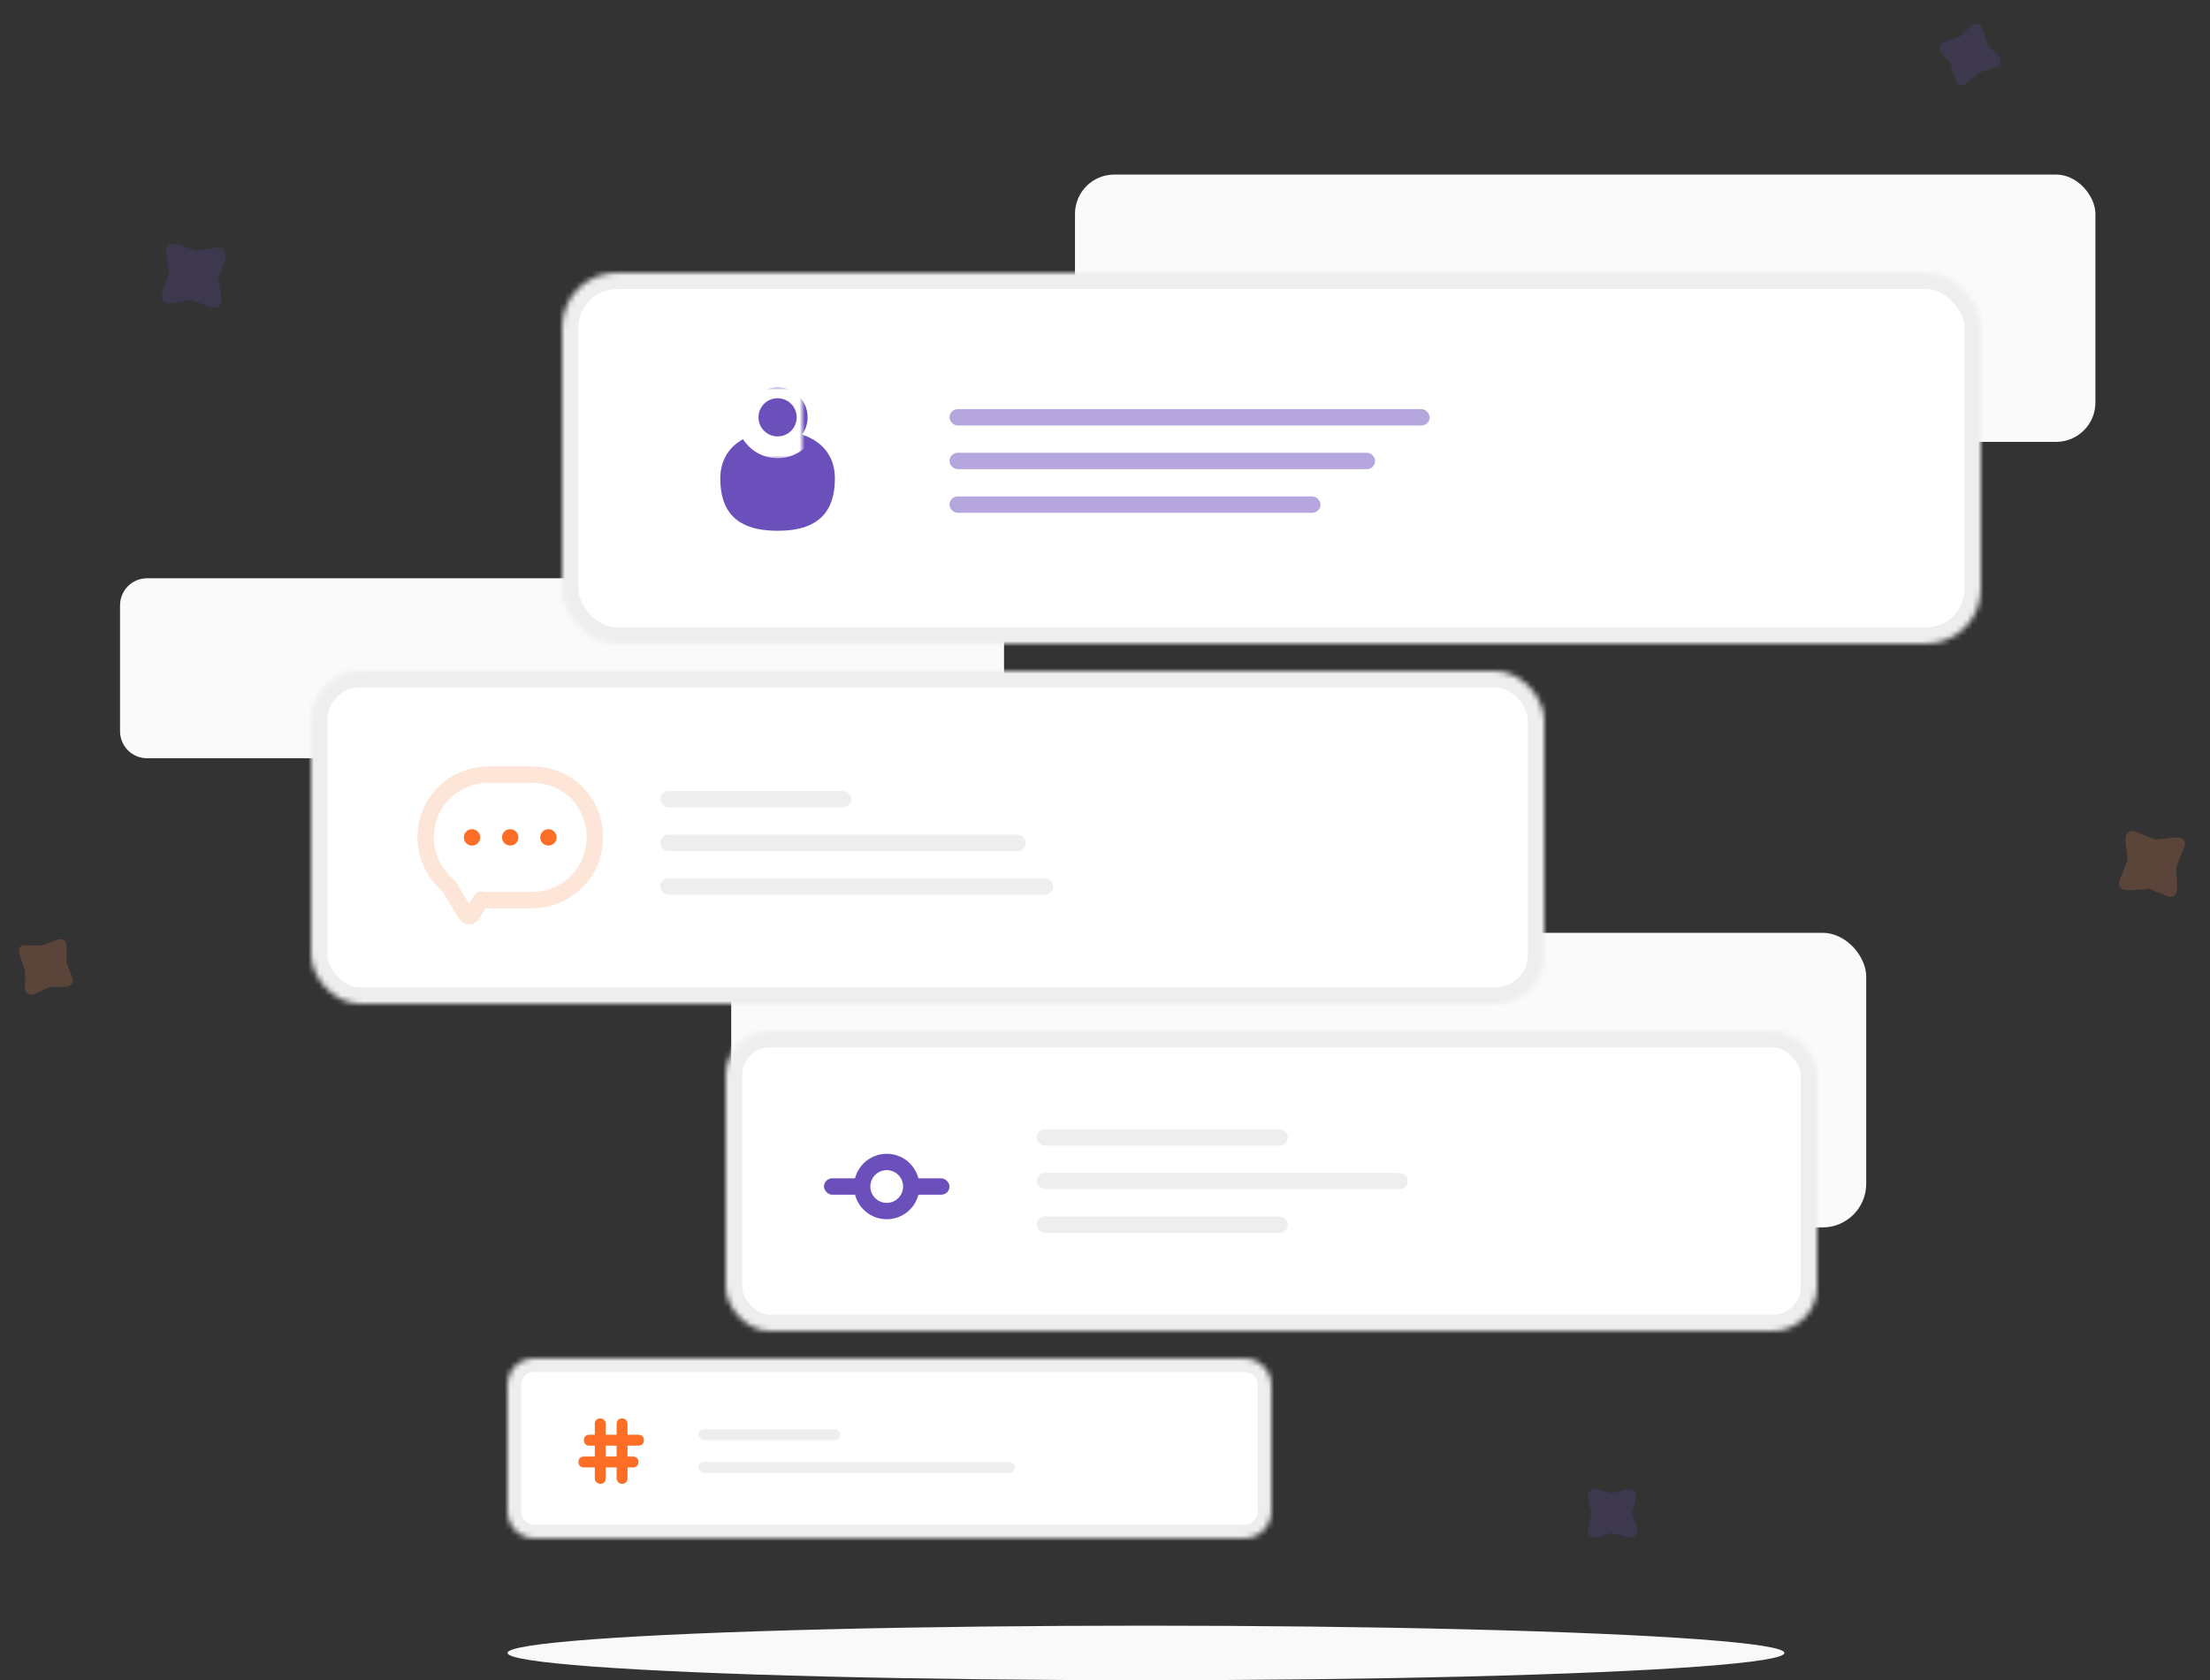 <svg xmlns="http://www.w3.org/2000/svg" viewBox="749 184 405 308" xmlns:xlink="http://www.w3.org/1999/xlink"><rect x="749" y="184" width="405" height="308" fill="#333333" stroke="none"/><defs><rect id="a" width="260" height="68" rx="10"/><mask id="f" width="260" height="68" x="0" y="0" fill="#fff"><use xlink:href="#a"/></mask><circle id="b" cx="10.5" cy="5.5" r="5.5"/><mask id="g" width="15" height="15" x="-2" y="-2"><path fill="#fff" d="M3-2h15v15H3z"/><use xlink:href="#b"/></mask><rect id="c" width="226" height="61" rx="9"/><mask id="h" width="226" height="61" x="0" y="0" fill="#fff"><use xlink:href="#c"/></mask><rect id="d" width="200" height="55" rx="8.1"/><mask id="i" width="200" height="55" x="0" y="0" fill="#fff"><use xlink:href="#d"/></mask><path id="e" d="M0 5c0-3 2.2-5 5-5h130c2.8 0 5 2.2 5 5v23c0 2.8-2.2 5-5 5H5c-2.8 0-5-2.2-5-5V5z"/><mask id="j" width="140" height="33" x="0" y="0" fill="#fff"><use xlink:href="#e"/></mask></defs><g fill="none" fill-rule="evenodd" transform="translate(752 188)"><g fill="#FAFAFA" transform="translate(19 28)"><path d="M0 79c0-2.8 2.2-5 5-5h152c2.8 0 5 2.2 5 5v23c0 2.8-2.2 5-5 5H5c-2.8 0-5-2.2-5-5V79z"/><rect width="208" height="54" x="112" y="139" rx="8"/><rect width="187" height="49" x="175" rx="7.2"/></g><g transform="translate(100 46)"><use fill="#FFF" stroke="#EEE" stroke-width="6" mask="url(#f)" xlink:href="#a"/><g transform="translate(22 16)"><circle cx="17.5" cy="17.5" r="17.5"/><path fill="#6B4FBB" d="M17.5 31.3c7.8 0 10.5-3.8 10.5-9.6S23.3 13 17.5 13 7 16 7 21.7c0 5.8 2.7 9.6 10.5 9.6z"/><g transform="translate(7 5)"><use fill="#6B4FBB" xlink:href="#b"/><use stroke="#FFF" stroke-width="4" mask="url(#g)" xlink:href="#b"/></g></g><rect width="88" height="3" x="71" y="25" fill="#B5A7DD" rx="1.5"/><rect width="78" height="3" x="71" y="33" fill="#B5A7DD" rx="1.5"/><rect width="68" height="3" x="71" y="41" fill="#B5A7DD" rx="1.5"/></g><g transform="translate(54 119)"><use fill="#FFF" stroke="#EEE" stroke-width="6" mask="url(#h)" xlink:href="#c"/><g transform="translate(21 19)"><path stroke="#FDE5D8" stroke-width="3" d="M10.2 23h9.3C25.8 23 31 18 31 11.5S26 0 19.5 0h-8C5.2 0 0 5 0 11.5c0 3.6 1.7 6.8 4.3 9l3 5c.4.6 1 .6 1.3 0l1.6-2.6z" stroke-linejoin="round"/><ellipse cx="8.5" cy="11.5" fill="#FC6D26" rx="1.5" ry="1.5"/><ellipse cx="15.5" cy="11.5" fill="#FC6D26" rx="1.5" ry="1.5"/><ellipse cx="22.5" cy="11.5" fill="#FC6D26" rx="1.5" ry="1.5"/></g><rect width="35" height="3" x="64" y="22" fill="#EEE" rx="1.5"/><rect width="67" height="3" x="64" y="30" fill="#EEE" rx="1.5"/><rect width="72" height="3" x="64" y="38" fill="#EEE" rx="1.5"/></g><g transform="translate(130 185)"><use fill="#FFF" stroke="#EEE" stroke-width="6" mask="url(#i)" xlink:href="#d"/><rect width="46" height="3" x="57" y="18" fill="#EEE" rx="1.5"/><g transform="translate(18 24)"><circle cx="11.5" cy="4.5" r="4.5" stroke="#6B4FBB" stroke-width="3"/><rect width="8" height="3" x="15" y="3" fill="#6B4FBB" rx="1.5"/><rect width="8" height="3" y="3" fill="#6B4FBB" rx="1.5"/></g><rect width="68" height="3" x="57" y="26" fill="#EEE" rx="1.5"/><rect width="46" height="3" x="57" y="34" fill="#EEE" rx="1.5"/></g><g transform="translate(90 245)"><use fill="#FFF" stroke="#EEE" stroke-width="5" mask="url(#j)" xlink:href="#e"/><path fill="#FC6D26" d="M18 18v-2h2v2h-2zm0 2v2c0 .6-.4 1-1 1s-1-.5-1-1v-2h-2c-.6 0-1-.4-1-1s.4-1 1-1h2v-2h-1c-.6 0-1-.4-1-1s.4-1 1-1h1v-2c0-.6.4-1 1-1s1 .5 1 1v2h2v-2c0-.6.4-1 1-1s1 .5 1 1v2h2c.6 0 1 .4 1 1s-.4 1-1 1h-2v2h1c.6 0 1 .4 1 1s-.4 1-1 1h-1v2c0 .6-.4 1-1 1s-1-.5-1-1v-2h-2z"/><rect width="26" height="2" x="35" y="13" fill="#EEE" rx="1"/><rect width="58" height="2" x="35" y="19" fill="#EEE" rx="1"/></g><ellipse cx="207" cy="299" fill="#F9F9F9" rx="117" ry="5"/><path fill="#FC8A51" d="M6 177l-2.6 1.2c-1 .4-2-.2-1.8-1.3v-3l-1-2.8c-.4-1 0-2 1.2-1.8h3l2.6-1c1-.4 1.8 0 1.8 1.2v3l1 2.6c.4 1-.2 1.8-1.3 1.8H6zm384.7-18l-3.7.2c-1.4 0-2-.8-1.5-2l1.4-3.5-.4-3.7c0-1.4.8-2 2-1.5l3.5 1.4 3.8-.4c1.3 0 2 .8 1.4 2l-1.4 3.5.2 3.8c0 1.3-.8 2-2 1.4l-3.5-1.4z" opacity=".2"/><path fill="#6B4FBB" d="M354.8 8l-2-2.3c-.7-.8-.5-1.7.6-2l2.8-1 2-2c1-.6 1.8-.4 2.2.7l.8 2.8 2 2c.8 1 .5 1.8-.5 2.2l-2.8.8-2.5 2c-.8.8-1.7.5-2-.5l-1-2.8zm-62.4 269l-2.8.8c-1 .2-1.8-.5-1.6-1.6l.7-2.8-.7-2.8c-.2-1 .5-1.8 1.6-1.6l2.8.7 2.8-.7c1-.2 1.8.5 1.6 1.6l-.7 2.8 1 2.8c0 1-.5 1.8-1.6 1.6l-2.8-.7zM32 51l-3.6.6c-1.3.2-2-.7-1.7-2L28 46l-.6-3.6c-.2-1.3.7-2 2-1.7L33 42l3.6-.6c1.3-.2 2 .7 1.7 2L37 47l.6 3.6c.2 1.3-.7 2-2 1.7L32 51z" opacity=".2"/></g></svg>
